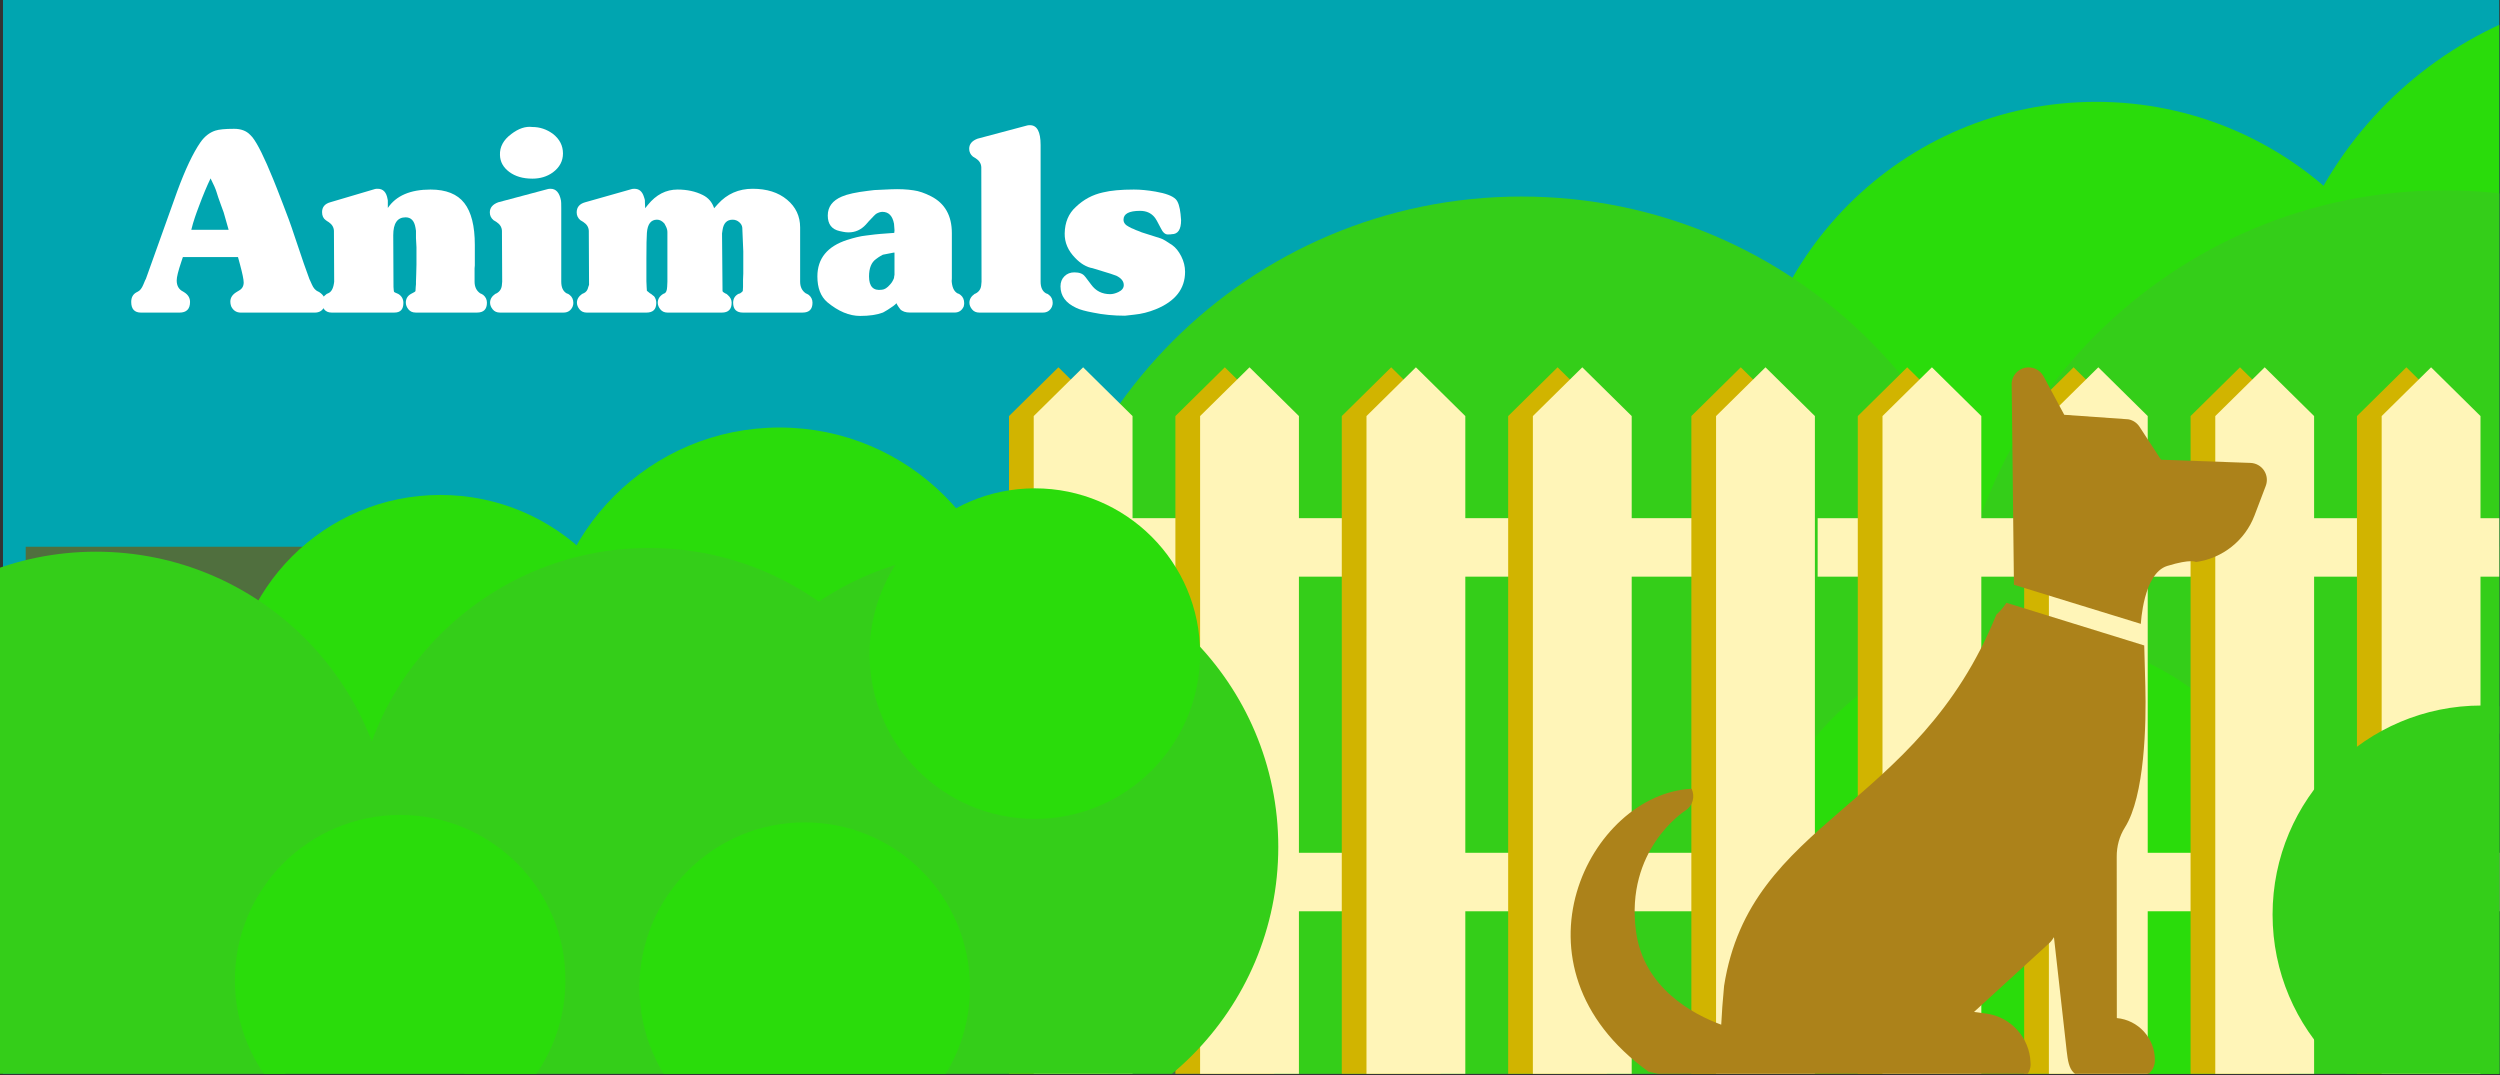 <?xml version="1.0" encoding="UTF-8" standalone="no"?>
<!-- Created with Inkscape (http://www.inkscape.org/) -->

<svg
   xmlns:dc="http://purl.org/dc/elements/1.1/"
   xmlns:cc="http://creativecommons.org/ns#"
   xmlns:rdf="http://www.w3.org/1999/02/22-rdf-syntax-ns#"
   xmlns:svg="http://www.w3.org/2000/svg"
   xmlns="http://www.w3.org/2000/svg"
   xmlns:sodipodi="http://sodipodi.sourceforge.net/DTD/sodipodi-0.dtd"
   xmlns:inkscape="http://www.inkscape.org/namespaces/inkscape"
   width="500"
   height="215"
   viewBox="0 0 132.292 56.885"
   version="1.1"
   id="svg2627"
   inkscape:version="0.48.5 r10040"
   sodipodi:docname="banner_animals.svg">
  <rect x="0" y="0" width="132.292" height="56.885" fill="#333333" stroke="none"/>
  <defs
     id="defs2621">
    <clipPath
       clipPathUnits="userSpaceOnUse"
       id="clipPath4317">
      <rect
         style="color:#000000;display:inline;overflow:visible;visibility:visible;fill:#000000;fill-opacity:0.882;fill-rule:nonzero;stroke:#000000;stroke-width:1;stroke-linecap:butt;stroke-linejoin:round;stroke-miterlimit:4;stroke-dasharray:none;stroke-dashoffset:0;stroke-opacity:1;marker:none;enable-background:accumulate"
         id="rect4319"
         width="305.714"
         height="185"
         x="403.571"
         y="258.076" />
    </clipPath>
    <clipPath
       clipPathUnits="userSpaceOnUse"
       id="clipPath2468">
      <rect
         style="color:#000000;display:inline;overflow:visible;visibility:visible;fill:#000000;fill-opacity:0.882;fill-rule:nonzero;stroke:#000000;stroke-width:1;stroke-linecap:butt;stroke-linejoin:round;stroke-miterlimit:4;stroke-dasharray:none;stroke-dashoffset:0;stroke-opacity:1;marker:none;enable-background:accumulate"
         id="rect2466"
         width="305.714"
         height="185"
         x="403.571"
         y="258.076" />
    </clipPath>
    <clipPath
       clipPathUnits="userSpaceOnUse"
       id="clipPath2472">
      <rect
         style="color:#000000;display:inline;overflow:visible;visibility:visible;fill:#000000;fill-opacity:0.882;fill-rule:nonzero;stroke:#000000;stroke-width:1;stroke-linecap:butt;stroke-linejoin:round;stroke-miterlimit:4;stroke-dasharray:none;stroke-dashoffset:0;stroke-opacity:1;marker:none;enable-background:accumulate"
         id="rect2470"
         width="305.714"
         height="185"
         x="403.571"
         y="258.076" />
    </clipPath>
    <clipPath
       clipPathUnits="userSpaceOnUse"
       id="clipPath4317-8">
      <rect
         style="color:#000000;display:inline;overflow:visible;visibility:visible;fill:#000000;fill-opacity:0.882;fill-rule:nonzero;stroke:#000000;stroke-width:1;stroke-linecap:butt;stroke-linejoin:round;stroke-miterlimit:4;stroke-dasharray:none;stroke-dashoffset:0;stroke-opacity:1;marker:none;enable-background:accumulate"
         id="rect4319-3"
         width="305.714"
         height="185"
         x="403.571"
         y="258.076" />
    </clipPath>
    <clipPath
       clipPathUnits="userSpaceOnUse"
       id="clipPath3494">
      <rect
         style="color:#000000;display:inline;overflow:visible;visibility:visible;fill:#000000;fill-opacity:0.882;fill-rule:nonzero;stroke:#000000;stroke-width:1;stroke-linecap:butt;stroke-linejoin:round;stroke-miterlimit:4;stroke-dasharray:none;stroke-dashoffset:0;stroke-opacity:1;marker:none;enable-background:accumulate"
         id="rect3492"
         width="305.714"
         height="185"
         x="403.571"
         y="258.076" />
    </clipPath>
    <clipPath
       clipPathUnits="userSpaceOnUse"
       id="clipPath3498">
      <rect
         style="color:#000000;display:inline;overflow:visible;visibility:visible;fill:#000000;fill-opacity:0.882;fill-rule:nonzero;stroke:#000000;stroke-width:1;stroke-linecap:butt;stroke-linejoin:round;stroke-miterlimit:4;stroke-dasharray:none;stroke-dashoffset:0;stroke-opacity:1;marker:none;enable-background:accumulate"
         id="rect3496"
         width="305.714"
         height="185"
         x="403.571"
         y="258.076" />
    </clipPath>
    <clipPath
       clipPathUnits="userSpaceOnUse"
       id="clipPath4479-0">
      <rect
         style="color:#000000;display:inline;overflow:visible;visibility:visible;fill:#00a5b0;fill-opacity:1;fill-rule:nonzero;stroke:none;stroke-width:5;marker:none;enable-background:accumulate"
         id="rect4481-9"
         width="250.518"
         height="122.228"
         x="1911.209"
         y="398.793" />
    </clipPath>
    <clipPath
       clipPathUnits="userSpaceOnUse"
       id="clipPath4317-1">
      <rect
         style="color:#000000;fill:#000000;fill-opacity:0.882;fill-rule:nonzero;stroke:#000000;stroke-width:1;stroke-linecap:butt;stroke-linejoin:round;stroke-miterlimit:4;stroke-opacity:1;stroke-dasharray:none;stroke-dashoffset:0;marker:none;visibility:visible;display:inline;overflow:visible;enable-background:accumulate"
         id="rect4319-7"
         width="305.714"
         height="185"
         x="403.571"
         y="258.076" />
    </clipPath>
    <clipPath
       clipPathUnits="userSpaceOnUse"
       id="clipPath9920">
      <rect
         style="color:#000000;fill:#000000;fill-opacity:0.882;fill-rule:nonzero;stroke:#000000;stroke-width:1;stroke-linecap:butt;stroke-linejoin:round;stroke-miterlimit:4;stroke-opacity:1;stroke-dasharray:none;stroke-dashoffset:0;marker:none;visibility:visible;display:inline;overflow:visible;enable-background:accumulate"
         id="rect9922"
         width="305.714"
         height="185"
         x="403.571"
         y="258.076" />
    </clipPath>
    <clipPath
       clipPathUnits="userSpaceOnUse"
       id="clipPath9924">
      <rect
         style="color:#000000;fill:#000000;fill-opacity:0.882;fill-rule:nonzero;stroke:#000000;stroke-width:1;stroke-linecap:butt;stroke-linejoin:round;stroke-miterlimit:4;stroke-opacity:1;stroke-dasharray:none;stroke-dashoffset:0;marker:none;visibility:visible;display:inline;overflow:visible;enable-background:accumulate"
         id="rect9926"
         width="305.714"
         height="185"
         x="403.571"
         y="258.076" />
    </clipPath>
    <clipPath
       clipPathUnits="userSpaceOnUse"
       id="clipPath9928">
      <rect
         style="color:#000000;fill:#000000;fill-opacity:0.882;fill-rule:nonzero;stroke:#000000;stroke-width:1;stroke-linecap:butt;stroke-linejoin:round;stroke-miterlimit:4;stroke-opacity:1;stroke-dasharray:none;stroke-dashoffset:0;marker:none;visibility:visible;display:inline;overflow:visible;enable-background:accumulate"
         id="rect9930"
         width="305.714"
         height="185"
         x="403.571"
         y="258.076" />
    </clipPath>
    <clipPath
       clipPathUnits="userSpaceOnUse"
       id="clipPath3574">
      <rect
         inkscape:export-ydpi="72.067719"
         inkscape:export-xdpi="72.067719"
         inkscape:export-filename="C:\Users\UserBox1\Documents\Other Orgs\Octop.ai\hey_neighbour_noise.png"
         style="color:#000000;fill:#00a5b0;fill-opacity:1;fill-rule:nonzero;stroke:none;stroke-width:1;marker:none;visibility:visible;display:inline;overflow:visible;enable-background:accumulate"
         id="rect3576"
         width="736.145"
         height="316.542"
         x="3635.687"
         y="-53.654" />
    </clipPath>
    <clipPath
       clipPathUnits="userSpaceOnUse"
       id="clipPath4317-9">
      <rect
         style="color:#000000;fill:#000000;fill-opacity:0.882;fill-rule:nonzero;stroke:#000000;stroke-width:1;stroke-linecap:butt;stroke-linejoin:round;stroke-miterlimit:4;stroke-opacity:1;stroke-dasharray:none;stroke-dashoffset:0;marker:none;visibility:visible;display:inline;overflow:visible;enable-background:accumulate"
         id="rect4319-4"
         width="305.714"
         height="185"
         x="403.571"
         y="258.076" />
    </clipPath>
    <clipPath
       clipPathUnits="userSpaceOnUse"
       id="clipPath10881">
      <rect
         style="color:#000000;fill:#000000;fill-opacity:0.882;fill-rule:nonzero;stroke:#000000;stroke-width:1;stroke-linecap:butt;stroke-linejoin:round;stroke-miterlimit:4;stroke-opacity:1;stroke-dasharray:none;stroke-dashoffset:0;marker:none;visibility:visible;display:inline;overflow:visible;enable-background:accumulate"
         id="rect10883"
         width="305.714"
         height="185"
         x="403.571"
         y="258.076" />
    </clipPath>
    <clipPath
       clipPathUnits="userSpaceOnUse"
       id="clipPath10885">
      <rect
         style="color:#000000;fill:#000000;fill-opacity:0.882;fill-rule:nonzero;stroke:#000000;stroke-width:1;stroke-linecap:butt;stroke-linejoin:round;stroke-miterlimit:4;stroke-opacity:1;stroke-dasharray:none;stroke-dashoffset:0;marker:none;visibility:visible;display:inline;overflow:visible;enable-background:accumulate"
         id="rect10887"
         width="305.714"
         height="185"
         x="403.571"
         y="258.076" />
    </clipPath>
    <clipPath
       clipPathUnits="userSpaceOnUse"
       id="clipPath4533">
      <rect
         style="opacity:0.606;color:#000000;fill:#000000;fill-opacity:1;fill-rule:nonzero;stroke:none;stroke-width:1.5;marker:none;visibility:visible;display:inline;overflow:visible;enable-background:accumulate"
         id="rect4535"
         width="197.699"
         height="85.011"
         x="62.745"
         y="317.991" />
    </clipPath>
  </defs>
  <sodipodi:namedview
     id="base"
     pagecolor="#ffffff"
     bordercolor="#666666"
     borderopacity="1.0"
     inkscape:pageopacity="0.0"
     inkscape:pageshadow="2"
     inkscape:zoom="0.98994949"
     inkscape:cx="617.286"
     inkscape:cy="54.012987"
     inkscape:document-units="px"
     inkscape:current-layer="g4429"
     showgrid="false"
     units="px"
     inkscape:window-width="1920"
     inkscape:window-height="1017"
     inkscape:window-x="-8"
     inkscape:window-y="-8"
     inkscape:window-maximized="1" />
  <g
     inkscape:label="Layer 1"
     inkscape:groupmode="layer"
     id="layer1"
     transform="translate(0,-240.115)">
    <g
       id="g4429"
       transform="matrix(0.669,0,0,0.669,-41.986,27.329)"
       clip-path="url(#clipPath4533)">
      <rect
         y="317.408"
         x="62.995"
         height="85.91"
         width="197.76"
         id="rect9174-8"
         style="color:#000000;fill:#00a5b0;fill-opacity:1;fill-rule:nonzero;stroke:none;stroke-width:1;marker:none;visibility:visible;display:inline;overflow:visible;enable-background:accumulate"
         inkscape:export-filename="C:\Users\UserBox1\Documents\Other Orgs\Octop.ai\hey_neighbour_noise.png"
         inkscape:export-xdpi="72.067719"
         inkscape:export-ydpi="72.067719" />
      <rect
         style="color:#000000;fill:#506f3e;fill-opacity:1;fill-rule:nonzero;stroke:none;stroke-width:1;marker:none;visibility:visible;display:inline;overflow:visible;enable-background:accumulate"
         id="rect9176-8"
         width="216.707"
         height="41.818"
         x="64.792"
         y="-403.131"
         transform="scale(1,-1)"
         inkscape:export-filename="C:\Users\UserBox1\Documents\Other Orgs\Octop.ai\hey_neighbour_noise.png"
         inkscape:export-xdpi="72.067719"
         inkscape:export-ydpi="72.067719" />
      <g
         id="g9430-2"
         clip-path="url(#clipPath4317-9)"
         transform="matrix(0.686,0,0,0.686,-144.79,99.134)"
         inkscape:export-filename="C:\Users\UserBox1\Documents\Other Orgs\Octop.ai\hey_neighbour_noise.png"
         inkscape:export-xdpi="72.067719"
         inkscape:export-ydpi="72.067719">
        <path
           transform="matrix(0.463,0,0,0.463,387.488,130.039)"
           sodipodi:type="arc"
           style="color:#000000;fill:#2adc0b;fill-opacity:1;fill-rule:nonzero;stroke:none;stroke-width:1;marker:none;visibility:visible;display:inline;overflow:visible;enable-background:accumulate"
           id="path9432-4"
           sodipodi:cx="338.57144"
           sodipodi:cy="520.93359"
           sodipodi:rx="87.14286"
           sodipodi:ry="87.14286"
           d="m 425.714,520.934 c 0,48.128 -39.015,87.143 -87.143,87.143 -48.128,0 -87.143,-39.015 -87.143,-87.143 0,-48.128 39.015,-87.143 87.143,-87.143 48.128,0 87.143,39.015 87.143,87.143 z" />
        <path
           transform="matrix(0.516,0,0,0.516,434.807,94.07)"
           sodipodi:type="arc"
           style="color:#000000;fill:#2adc0b;fill-opacity:1;fill-rule:nonzero;stroke:none;stroke-width:1;marker:none;visibility:visible;display:inline;overflow:visible;enable-background:accumulate"
           id="path9434-5"
           sodipodi:cx="338.57144"
           sodipodi:cy="520.93359"
           sodipodi:rx="87.14286"
           sodipodi:ry="87.14286"
           d="m 425.714,520.934 c 0,48.128 -39.015,87.143 -87.143,87.143 -48.128,0 -87.143,-39.015 -87.143,-87.143 0,-48.128 39.015,-87.143 87.143,-87.143 48.128,0 87.143,39.015 87.143,87.143 z" />
        <path
           transform="matrix(0.652,0,0,0.652,363.659,58.258)"
           sodipodi:type="arc"
           style="color:#000000;fill:#34ce19;fill-opacity:1;fill-rule:nonzero;stroke:none;stroke-width:1;marker:none;visibility:visible;display:inline;overflow:visible;enable-background:accumulate"
           id="path9436-5"
           sodipodi:cx="338.57144"
           sodipodi:cy="520.93359"
           sodipodi:rx="87.14286"
           sodipodi:ry="87.14286"
           d="m 425.714,520.934 c 0,48.128 -39.015,87.143 -87.143,87.143 -48.128,0 -87.143,-39.015 -87.143,-87.143 0,-48.128 39.015,-87.143 87.143,-87.143 48.128,0 87.143,39.015 87.143,87.143 z" />
        <path
           d="m 425.714,520.934 c 0,48.128 -39.015,87.143 -87.143,87.143 -48.128,0 -87.143,-39.015 -87.143,-87.143 0,-48.128 39.015,-87.143 87.143,-87.143 48.128,0 87.143,39.015 87.143,87.143 z"
           sodipodi:ry="87.14286"
           sodipodi:rx="87.14286"
           sodipodi:cy="520.93359"
           sodipodi:cx="338.57144"
           id="path9438-1"
           style="color:#000000;fill:#34ce19;fill-opacity:1;fill-rule:nonzero;stroke:none;stroke-width:1;marker:none;visibility:visible;display:inline;overflow:visible;enable-background:accumulate"
           sodipodi:type="arc"
           transform="matrix(0.652,0,0,0.652,427.945,58.973)" />
        <path
           d="m 425.714,520.934 c 0,48.128 -39.015,87.143 -87.143,87.143 -48.128,0 -87.143,-39.015 -87.143,-87.143 0,-48.128 39.015,-87.143 87.143,-87.143 48.128,0 87.143,39.015 87.143,87.143 z"
           sodipodi:ry="87.14286"
           sodipodi:rx="87.14286"
           sodipodi:cy="520.93359"
           sodipodi:cx="338.57144"
           id="path9440-7"
           style="color:#000000;fill:#2adc0b;fill-opacity:1;fill-rule:nonzero;stroke:none;stroke-width:1;marker:none;visibility:visible;display:inline;overflow:visible;enable-background:accumulate"
           sodipodi:type="arc"
           transform="matrix(0.365,0,0,0.365,535.076,171.278)" />
        <path
           transform="matrix(0.365,0,0,0.365,490.79,235.564)"
           sodipodi:type="arc"
           style="color:#000000;fill:#2adc0b;fill-opacity:1;fill-rule:nonzero;stroke:none;stroke-width:1;marker:none;visibility:visible;display:inline;overflow:visible;enable-background:accumulate"
           id="path9442-1"
           sodipodi:cx="338.57144"
           sodipodi:cy="520.93359"
           sodipodi:rx="87.14286"
           sodipodi:ry="87.14286"
           d="m 425.714,520.934 c 0,48.128 -39.015,87.143 -87.143,87.143 -48.128,0 -87.143,-39.015 -87.143,-87.143 0,-48.128 39.015,-87.143 87.143,-87.143 48.128,0 87.143,39.015 87.143,87.143 z" />
        <path
           transform="matrix(0.652,0,0,0.652,257.231,58.973)"
           sodipodi:type="arc"
           style="color:#000000;fill:#34ce19;fill-opacity:1;fill-rule:nonzero;stroke:none;stroke-width:1;marker:none;visibility:visible;display:inline;overflow:visible;enable-background:accumulate"
           id="path9444-1"
           sodipodi:cx="338.57144"
           sodipodi:cy="520.93359"
           sodipodi:rx="87.14286"
           sodipodi:ry="87.14286"
           d="m 425.714,520.934 c 0,48.128 -39.015,87.143 -87.143,87.143 -48.128,0 -87.143,-39.015 -87.143,-87.143 0,-48.128 39.015,-87.143 87.143,-87.143 48.128,0 87.143,39.015 87.143,87.143 z" />
        <path
           d="m 425.714,520.934 c 0,48.128 -39.015,87.143 -87.143,87.143 -48.128,0 -87.143,-39.015 -87.143,-87.143 0,-48.128 39.015,-87.143 87.143,-87.143 48.128,0 87.143,39.015 87.143,87.143 z"
           sodipodi:ry="87.14286"
           sodipodi:rx="87.14286"
           sodipodi:cy="520.93359"
           sodipodi:cx="338.57144"
           id="path9446-5"
           style="color:#000000;fill:#2adc0b;fill-opacity:1;fill-rule:nonzero;stroke:none;stroke-width:1;marker:none;visibility:visible;display:inline;overflow:visible;enable-background:accumulate"
           sodipodi:type="arc"
           transform="matrix(0.365,0,0,0.365,412.933,234.135)" />
      </g>
      <g
         transform="scale(0.976,1.025)"
         style="font-size:20.03px;font-style:normal;font-variant:normal;font-weight:normal;font-stretch:normal;text-indent:0;text-align:start;text-decoration:none;line-height:100%;letter-spacing:0;word-spacing:0;text-transform:none;direction:ltr;block-progression:tb;writing-mode:lr-tb;text-anchor:start;baseline-shift:baseline;color:#000000;fill:#ffffff;fill-opacity:1;fill-rule:nonzero;stroke:none;stroke-width:6;marker:none;visibility:visible;display:inline;overflow:visible;enable-background:accumulate;font-family:Corbel;-inkscape-font-specification:Corbel"
         id="text9292-2">
        <path
           d="m 90.603,333.929 c 0.04,-0.094 0.06,-0.201 0.06,-0.32 -1.5e-5,-0.294 -0.153,-0.541 -0.46,-0.741 l -0.061,-0.04 -0.06,-0.02 c -0.214,-0.094 -0.38,-0.274 -0.501,-0.541 l -0.141,-0.3 -0.06,-0.12 c -0.093,-0.24 -0.177,-0.461 -0.25,-0.661 -0.074,-0.2 -0.144,-0.387 -0.211,-0.561 l -0.761,-2.143 c -0.147,-0.427 -0.297,-0.842 -0.451,-1.242 -0.154,-0.401 -0.311,-0.794 -0.471,-1.182 -0.201,-0.494 -0.367,-0.904 -0.501,-1.232 -0.133,-0.327 -0.234,-0.564 -0.3,-0.712 -0.707,-1.656 -1.268,-2.731 -1.682,-3.225 l -0.18,-0.18 c -0.307,-0.307 -0.741,-0.461 -1.302,-0.461 -0.721,10e-6 -1.229,0.047 -1.522,0.141 -0.467,0.147 -0.868,0.447 -1.202,0.901 -0.601,0.828 -1.228,2.09 -1.883,3.786 l -2.544,6.771 -0.04,0.06 -0.16,0.361 c -0.12,0.28 -0.267,0.461 -0.441,0.541 l -0.12,0.06 c -0.281,0.147 -0.421,0.394 -0.421,0.741 0,0.547 0.267,0.821 0.801,0.821 l 3.105,0 c 0.574,0 0.861,-0.274 0.861,-0.821 -5e-6,-0.307 -0.153,-0.554 -0.46,-0.741 l -0.1,-0.06 c -0.347,-0.16 -0.521,-0.447 -0.521,-0.861 -3e-6,-0.254 0.12,-0.721 0.361,-1.402 l 0.14,-0.4 4.467,0 0.16,0.561 c 0.2,0.708 0.301,1.175 0.301,1.402 -9e-6,0.28 -0.127,0.487 -0.381,0.621 l -0.14,0.08 -0.1,0.06 c -0.307,0.187 -0.461,0.427 -0.461,0.721 -7e-6,0.107 0.02,0.22 0.061,0.34 0.16,0.334 0.427,0.501 0.801,0.501 l 5.969,0 c 0.401,0 0.668,-0.167 0.801,-0.501 z m -7.772,-5.889 -3.025,0 0.14,-0.501 0.161,-0.481 0.14,-0.38 0.18,-0.461 c 0.334,-0.855 0.648,-1.569 0.941,-2.143 0.254,0.481 0.414,0.828 0.48,1.042 l 0.141,0.421 0.24,0.641 0.201,0.521 z"
           style="font-weight:900;line-height:100%;fill:#ffffff;marker:none;font-family:Subway;-inkscape-font-specification:Subway Heavy"
           id="path4538" />
        <path
           d="m 102.964,334.429 c 0.534,0 0.801,-0.254 0.801,-0.761 -10e-6,-0.24 -0.1,-0.441 -0.3,-0.601 l -0.141,-0.08 -0.1,-0.04 c -0.307,-0.2 -0.46,-0.5 -0.46,-0.901 l 0,-1.022 0.02,-0.24 0,-1.582 c -1e-5,-1.456 -0.284,-2.531 -0.852,-3.225 -0.568,-0.694 -1.479,-1.042 -2.734,-1.042 -1.642,10e-6 -2.797,0.474 -3.465,1.422 l 0,-0.581 -0.02,-0.1 c -0.093,-0.534 -0.36,-0.801 -0.801,-0.801 -0.107,10e-6 -0.18,0.007 -0.221,0.02 l -3.626,1.022 c -0.441,0.12 -0.661,0.374 -0.661,0.761 0,0.28 0.1,0.487 0.3,0.621 l 0.12,0.08 0.1,0.06 c 0.28,0.174 0.427,0.401 0.441,0.681 l 0.02,3.926 -0.02,0.14 c -0.067,0.414 -0.227,0.668 -0.481,0.761 l -0.1,0.04 c -0.281,0.187 -0.421,0.414 -0.421,0.681 0,0.174 0.07,0.344 0.211,0.511 0.14,0.167 0.337,0.25 0.591,0.25 l 5.108,0 c 0.481,0 0.721,-0.247 0.721,-0.741 -7e-6,-0.307 -0.14,-0.541 -0.421,-0.701 l -0.1,-0.04 c -0.147,-0.053 -0.227,-0.097 -0.241,-0.13 -0.013,-0.033 -0.027,-0.157 -0.04,-0.37 l -0.02,-3.986 c -6e-6,-0.921 0.334,-1.382 1.001,-1.382 0.441,10e-6 0.708,0.267 0.801,0.801 l 0.04,0.24 0,0.561 0.04,0.701 0,1.342 -0.02,0.761 -0.02,0.561 0,0.2 -0.02,0.201 -0.02,0.32 c -0.013,0.04 -0.107,0.1 -0.281,0.18 l -0.08,0.04 c -0.28,0.147 -0.421,0.374 -0.421,0.681 -7e-6,0.174 0.07,0.344 0.21,0.511 0.14,0.167 0.337,0.25 0.591,0.25 z"
           style="font-weight:900;line-height:100%;fill:#ffffff;marker:none;font-family:Subway;-inkscape-font-specification:Subway Heavy"
           id="path4540" />
        <path
           d="m 107.444,324.094 c 0.641,10e-6 1.195,-0.16 1.662,-0.481 0.548,-0.387 0.822,-0.875 0.822,-1.462 -1e-5,-0.601 -0.267,-1.101 -0.801,-1.502 -0.507,-0.361 -1.068,-0.541 -1.682,-0.541 -0.548,-0.067 -1.115,0.114 -1.703,0.541 -0.641,0.454 -0.948,0.995 -0.921,1.622 0.013,0.521 0.264,0.955 0.751,1.302 0.487,0.347 1.112,0.521 1.873,0.521 z m 3.265,9.875 c 0.04,-0.093 0.06,-0.187 0.06,-0.28 -10e-6,-0.267 -0.1,-0.474 -0.3,-0.621 l -0.12,-0.08 -0.12,-0.04 c -0.293,-0.16 -0.44,-0.46 -0.44,-0.901 l 0,-5.649 c 0,-0.361 -0.007,-0.561 -0.02,-0.601 -0.12,-0.614 -0.401,-0.921 -0.841,-0.921 -0.107,10e-6 -0.181,0.007 -0.221,0.02 l -4.026,1.022 c -0.454,0.16 -0.681,0.421 -0.681,0.781 0,0.24 0.1,0.44 0.3,0.601 l 0.141,0.08 0.1,0.06 c 0.28,0.174 0.427,0.401 0.441,0.681 l 0.02,3.926 -0.02,0.2 c -0.013,0.321 -0.16,0.554 -0.441,0.701 l -0.1,0.04 c -0.281,0.187 -0.421,0.414 -0.421,0.681 0,0.174 0.07,0.344 0.211,0.511 0.14,0.167 0.337,0.25 0.591,0.25 l 5.148,0 c 0.347,0 0.594,-0.154 0.741,-0.461 z"
           style="font-weight:900;line-height:100%;fill:#ffffff;marker:none;font-family:Subway;-inkscape-font-specification:Subway Heavy"
           id="path4542" />
        <path
           d="m 129.349,334.429 c 0.534,0 0.801,-0.254 0.801,-0.761 -2e-5,-0.24 -0.1,-0.441 -0.3,-0.601 l -0.141,-0.08 -0.1,-0.04 c -0.307,-0.2 -0.461,-0.5 -0.461,-0.901 l 0,-4.187 c -2e-5,-0.868 -0.354,-1.582 -1.062,-2.143 -0.708,-0.561 -1.636,-0.841 -2.784,-0.841 -1.135,10e-6 -2.076,0.394 -2.824,1.182 l -0.3,0.32 c -0.161,-0.467 -0.468,-0.808 -0.922,-1.021 -0.588,-0.28 -1.269,-0.421 -2.043,-0.421 -0.935,10e-6 -1.736,0.394 -2.404,1.182 l -0.221,0.26 -0.02,-0.48 0,-0.12 -0.02,-0.1 -0.06,-0.18 c -0.134,-0.414 -0.388,-0.62 -0.762,-0.62 -0.107,10e-6 -0.18,0.007 -0.22,0.02 l -3.786,1.022 c -0.454,0.12 -0.681,0.381 -0.681,0.781 0,0.24 0.1,0.44 0.3,0.601 l 0.141,0.08 0.1,0.06 c 0.28,0.174 0.427,0.401 0.441,0.681 l 0.02,4.166 -0.06,0.16 c -0.053,0.254 -0.187,0.421 -0.401,0.501 l -0.1,0.04 c -0.281,0.187 -0.421,0.414 -0.421,0.681 0,0.174 0.07,0.344 0.211,0.511 0.14,0.167 0.337,0.25 0.591,0.25 l 4.827,0 c 0.534,0 0.801,-0.247 0.801,-0.741 -1e-5,-0.201 -0.06,-0.374 -0.18,-0.521 l -0.06,-0.04 -0.18,-0.14 -0.08,-0.04 -0.26,-0.201 -0.02,-0.3 -0.02,-0.441 0,-1.723 c -10e-6,-0.507 0.003,-0.928 0.01,-1.262 0.007,-0.334 0.017,-0.581 0.03,-0.741 0.053,-0.681 0.327,-1.021 0.821,-1.021 0.214,10e-6 0.414,0.1 0.601,0.301 l 0.12,0.22 c 0.08,0.147 0.12,0.294 0.12,0.441 l 0,3.826 -0.02,0.4 c -0.013,0.28 -0.087,0.447 -0.221,0.501 l -0.1,0.04 c -0.293,0.174 -0.44,0.401 -0.44,0.681 -1e-5,0.174 0.07,0.344 0.21,0.511 0.14,0.167 0.337,0.25 0.591,0.25 l 4.387,0 c 0.534,0 0.801,-0.254 0.801,-0.761 -1e-5,-0.227 -0.107,-0.427 -0.32,-0.601 l -0.1,-0.08 -0.1,-0.04 c -0.134,-0.067 -0.207,-0.127 -0.22,-0.18 l -0.04,-4.446 0.04,-0.26 c 0.08,-0.534 0.354,-0.801 0.821,-0.801 0.2,10e-6 0.377,0.064 0.531,0.19 0.153,0.127 0.237,0.271 0.25,0.431 l 0.08,1.823 0,1.702 -0.02,0.48 0,0.561 -0.02,0.32 c -0.04,0.053 -0.114,0.113 -0.221,0.18 l -0.14,0.04 c -0.28,0.147 -0.421,0.374 -0.421,0.681 -2e-5,0.507 0.267,0.761 0.801,0.761 z"
           style="font-weight:900;line-height:100%;fill:#ffffff;marker:none;font-family:Subway;-inkscape-font-specification:Subway Heavy"
           id="path4544" />
        <path
           d="m 142.404,333.968 c 0.026,-0.107 0.04,-0.194 0.04,-0.26 -1e-5,-0.28 -0.1,-0.494 -0.3,-0.641 l -0.12,-0.08 -0.12,-0.04 c -0.307,-0.16 -0.467,-0.521 -0.48,-1.081 0.013,0.147 0.02,0.113 0.02,-0.1 -10e-6,-0.227 -10e-6,-0.628 0,-1.202 l 0,-2.264 c -10e-6,-1.349 -0.561,-2.297 -1.683,-2.844 -0.521,-0.254 -0.995,-0.408 -1.422,-0.461 -0.267,-0.04 -0.555,-0.067 -0.862,-0.08 -0.307,-0.013 -0.627,-0.013 -0.961,0 l -1.362,0.06 -0.521,0.06 c -0.467,0.053 -0.878,0.117 -1.232,0.19 -0.354,0.073 -0.644,0.157 -0.871,0.251 -0.761,0.307 -1.142,0.794 -1.142,1.462 0,0.668 0.321,1.068 0.962,1.202 l 0.301,0.06 c 0.066,0.013 0.136,0.024 0.21,0.03 0.073,0.007 0.144,0.01 0.211,0.01 0.547,0 1.015,-0.2 1.402,-0.601 l 0.24,-0.26 0.421,-0.421 0.16,-0.141 c 0.187,-0.107 0.361,-0.16 0.521,-0.16 0.507,1e-5 0.821,0.307 0.941,0.921 l 0.04,0.501 -0.02,0.2 -1.122,0.08 -0.441,0.04 -0.681,0.08 c -0.267,0.026 -0.528,0.07 -0.782,0.13 -0.254,0.06 -0.514,0.13 -0.781,0.211 -1.616,0.494 -2.424,1.435 -2.424,2.824 0,0.881 0.267,1.542 0.801,1.983 0.895,0.708 1.782,1.062 2.664,1.062 0.748,0 1.362,-0.087 1.843,-0.26 l 0.08,-0.04 0.32,-0.18 c 0.361,-0.214 0.594,-0.381 0.701,-0.501 l 0.06,0.12 0.12,0.18 0.08,0.1 0.04,0.06 c 0.174,0.174 0.441,0.26 0.801,0.26 l 3.605,0 c 0.347,0 0.594,-0.154 0.741,-0.461 z m -5.609,-2.443 -0.02,0.08 -0.02,0.16 c -0.08,0.2 -0.187,0.367 -0.32,0.501 -0.227,0.254 -0.447,0.387 -0.661,0.4 -0.694,0.094 -1.042,-0.247 -1.042,-1.021 -1e-5,-0.641 0.187,-1.088 0.561,-1.342 0.147,-0.107 0.27,-0.187 0.37,-0.24 0.1,-0.053 0.164,-0.087 0.191,-0.1 l 0.861,-0.16 0.08,0 z"
           style="font-weight:900;line-height:100%;fill:#ffffff;marker:none;font-family:Subway;-inkscape-font-specification:Subway Heavy"
           id="path4546" />
        <path
           d="m 149.557,333.968 c 0.04,-0.093 0.06,-0.187 0.06,-0.28 -1e-5,-0.267 -0.1,-0.474 -0.3,-0.621 l -0.12,-0.08 -0.12,-0.04 c -0.293,-0.16 -0.44,-0.46 -0.44,-0.901 l 0,-10.556 c -1e-5,-1.015 -0.287,-1.522 -0.861,-1.522 -0.107,10e-6 -0.181,0.007 -0.221,0.02 l -4.026,1.021 c -0.454,0.161 -0.681,0.421 -0.681,0.781 0,0.24 0.1,0.441 0.3,0.601 l 0.141,0.081 0.1,0.06 c 0.28,0.174 0.427,0.401 0.441,0.681 l 0.02,8.834 -0.02,0.2 c -0.013,0.321 -0.16,0.554 -0.441,0.701 l -0.1,0.04 c -0.281,0.187 -0.421,0.414 -0.421,0.681 0,0.174 0.07,0.344 0.211,0.511 0.14,0.167 0.337,0.25 0.591,0.25 l 5.148,0 c 0.347,0 0.594,-0.154 0.741,-0.461 z"
           style="font-weight:900;line-height:100%;fill:#ffffff;marker:none;font-family:Subway;-inkscape-font-specification:Subway Heavy"
           id="path4548" />
        <path
           d="m 159.984,326.858 c -0.067,-0.601 -0.201,-0.995 -0.401,-1.182 -0.267,-0.253 -0.808,-0.447 -1.622,-0.581 -0.32,-0.053 -0.627,-0.093 -0.921,-0.12 -0.294,-0.027 -0.574,-0.04 -0.841,-0.04 -1.042,10e-6 -1.876,0.073 -2.504,0.22 -0.842,0.174 -1.576,0.548 -2.204,1.122 -0.588,0.508 -0.888,1.189 -0.902,2.044 -0.013,0.694 0.268,1.322 0.842,1.883 0.454,0.454 0.928,0.721 1.422,0.801 l 1.443,0.421 0.48,0.16 c 0.401,0.187 0.601,0.427 0.601,0.721 0,0.227 -0.147,0.407 -0.441,0.54 -0.24,0.107 -0.461,0.16 -0.661,0.16 -0.654,0 -1.169,-0.247 -1.542,-0.741 l -0.461,-0.581 -0.04,-0.04 c -0.16,-0.214 -0.447,-0.32 -0.861,-0.32 -0.32,10e-6 -0.587,0.1 -0.801,0.3 -0.214,0.2 -0.321,0.461 -0.321,0.781 0,0.735 0.427,1.289 1.282,1.663 0.293,0.134 0.747,0.254 1.362,0.361 0.801,0.16 1.662,0.24 2.584,0.24 l 0.741,-0.08 c 0.588,-0.053 1.175,-0.194 1.763,-0.421 1.576,-0.614 2.364,-1.576 2.364,-2.885 -2e-5,-0.414 -0.104,-0.814 -0.311,-1.201 -0.207,-0.387 -0.451,-0.675 -0.731,-0.862 -0.227,-0.147 -0.417,-0.263 -0.571,-0.35 -0.154,-0.087 -0.277,-0.144 -0.371,-0.171 l -1.522,-0.46 -0.201,-0.08 -0.28,-0.1 -0.18,-0.08 -0.16,-0.06 -0.241,-0.12 c -0.28,-0.134 -0.421,-0.314 -0.421,-0.541 -1e-5,-0.454 0.447,-0.681 1.342,-0.681 0.494,10e-6 0.881,0.16 1.161,0.48 0.094,0.094 0.267,0.381 0.521,0.861 0.16,0.321 0.347,0.481 0.561,0.481 0.174,10e-6 0.28,-0.007 0.32,-0.02 0.507,10e-6 0.761,-0.36 0.761,-1.081 -1e-5,-0.013 -0.003,-0.054 -0.01,-0.12 -0.007,-0.067 -0.017,-0.174 -0.03,-0.32 z"
           style="font-weight:900;line-height:100%;fill:#ffffff;marker:none;font-family:Subway;-inkscape-font-specification:Subway Heavy"
           id="path4550" />
      </g>
      <rect
         inkscape:export-ydpi="72.067719"
         inkscape:export-xdpi="72.067719"
         inkscape:export-filename="C:\Users\UserBox1\Documents\Other Orgs\Octop.ai\hey_neighbour_noise.png"
         style="color:#000000;fill:#fff5b8;fill-opacity:1;fill-rule:nonzero;stroke:none;stroke-width:1;marker:none;visibility:visible;display:inline;overflow:visible;enable-background:accumulate"
         id="rect9480-6"
         width="142.937"
         height="4.626"
         x="61.576"
         y="385.52" />
      <rect
         inkscape:export-ydpi="72.067719"
         inkscape:export-xdpi="72.067719"
         inkscape:export-filename="C:\Users\UserBox1\Documents\Other Orgs\Octop.ai\hey_neighbour_noise.png"
         y="359.052"
         x="139.749"
         height="4.626"
         width="65.012"
         id="rect9482-1"
         style="color:#000000;fill:#fff5b8;fill-opacity:1;fill-rule:nonzero;stroke:none;stroke-width:1;marker:none;visibility:visible;display:inline;overflow:visible;enable-background:accumulate" />
      <g
         inkscape:export-ydpi="72.067719"
         inkscape:export-xdpi="72.067719"
         inkscape:export-filename="C:\Users\UserBox1\Documents\Other Orgs\Octop.ai\hey_neighbour_noise.png"
         transform="matrix(0.684,0,0,0.36,61.865,121.782)"
         id="g9484-4">
        <path
           style="color:#000000;fill:#d1b400;fill-opacity:1;fill-rule:nonzero;stroke:none;stroke-width:1;marker:none;visibility:visible;display:inline;overflow:visible;enable-background:accumulate"
           d="m 175.714,636.648 5.714,-10.714 5.714,10.714 0,145 -11.429,0 z"
           id="path9486-2"
           inkscape:connector-curvature="0"
           sodipodi:nodetypes="cccccc" />
        <path
           sodipodi:nodetypes="cccccc"
           inkscape:connector-curvature="0"
           id="path9488-3"
           d="m 178.571,636.648 5.714,-10.714 5.714,10.714 0,145 -11.429,0 z"
           style="color:#000000;fill:#fff5b8;fill-opacity:1;fill-rule:nonzero;stroke:none;stroke-width:1;marker:none;visibility:visible;display:inline;overflow:visible;enable-background:accumulate" />
      </g>
      <g
         inkscape:export-ydpi="72.067719"
         inkscape:export-xdpi="72.067719"
         inkscape:export-filename="C:\Users\UserBox1\Documents\Other Orgs\Octop.ai\hey_neighbour_noise.png"
         id="g9490-2"
         transform="matrix(0.684,0,0,0.36,48.704,121.782)">
        <path
           sodipodi:nodetypes="cccccc"
           inkscape:connector-curvature="0"
           id="path9492-2"
           d="m 175.714,636.648 5.714,-10.714 5.714,10.714 0,145 -11.429,0 z"
           style="color:#000000;fill:#d1b400;fill-opacity:1;fill-rule:nonzero;stroke:none;stroke-width:1;marker:none;visibility:visible;display:inline;overflow:visible;enable-background:accumulate" />
        <path
           style="color:#000000;fill:#fff5b8;fill-opacity:1;fill-rule:nonzero;stroke:none;stroke-width:1;marker:none;visibility:visible;display:inline;overflow:visible;enable-background:accumulate"
           d="m 178.571,636.648 5.714,-10.714 5.714,10.714 0,145 -11.429,0 z"
           id="path9494-1"
           inkscape:connector-curvature="0"
           sodipodi:nodetypes="cccccc" />
      </g>
      <g
         inkscape:export-ydpi="72.067719"
         inkscape:export-xdpi="72.067719"
         inkscape:export-filename="C:\Users\UserBox1\Documents\Other Orgs\Octop.ai\hey_neighbour_noise.png"
         transform="matrix(0.684,0,0,0.36,35.543,121.782)"
         id="g9496-6">
        <path
           style="color:#000000;fill:#d1b400;fill-opacity:1;fill-rule:nonzero;stroke:none;stroke-width:1;marker:none;visibility:visible;display:inline;overflow:visible;enable-background:accumulate"
           d="m 175.714,636.648 5.714,-10.714 5.714,10.714 0,145 -11.429,0 z"
           id="path9498-8"
           inkscape:connector-curvature="0"
           sodipodi:nodetypes="cccccc" />
        <path
           sodipodi:nodetypes="cccccc"
           inkscape:connector-curvature="0"
           id="path9500-5"
           d="m 178.571,636.648 5.714,-10.714 5.714,10.714 0,145 -11.429,0 z"
           style="color:#000000;fill:#fff5b8;fill-opacity:1;fill-rule:nonzero;stroke:none;stroke-width:1;marker:none;visibility:visible;display:inline;overflow:visible;enable-background:accumulate" />
      </g>
      <g
         inkscape:export-ydpi="72.067719"
         inkscape:export-xdpi="72.067719"
         inkscape:export-filename="C:\Users\UserBox1\Documents\Other Orgs\Octop.ai\hey_neighbour_noise.png"
         id="g9502-7"
         transform="matrix(0.684,0,0,0.36,22.382,121.782)">
        <path
           sodipodi:nodetypes="cccccc"
           inkscape:connector-curvature="0"
           id="path9504-6"
           d="m 175.714,636.648 5.714,-10.714 5.714,10.714 0,145 -11.429,0 z"
           style="color:#000000;fill:#d1b400;fill-opacity:1;fill-rule:nonzero;stroke:none;stroke-width:1;marker:none;visibility:visible;display:inline;overflow:visible;enable-background:accumulate" />
        <path
           style="color:#000000;fill:#fff5b8;fill-opacity:1;fill-rule:nonzero;stroke:none;stroke-width:1;marker:none;visibility:visible;display:inline;overflow:visible;enable-background:accumulate"
           d="m 178.571,636.648 5.714,-10.714 5.714,10.714 0,145 -11.429,0 z"
           id="path9506-1"
           inkscape:connector-curvature="0"
           sodipodi:nodetypes="cccccc" />
      </g>
      <g
         inkscape:export-ydpi="72.067719"
         inkscape:export-xdpi="72.067719"
         inkscape:export-filename="C:\Users\UserBox1\Documents\Other Orgs\Octop.ai\hey_neighbour_noise.png"
         transform="matrix(0.684,0,0,0.36,76.355,121.782)"
         id="g9628-8">
        <path
           style="color:#000000;fill:#d1b400;fill-opacity:1;fill-rule:nonzero;stroke:none;stroke-width:1;marker:none;visibility:visible;display:inline;overflow:visible;enable-background:accumulate"
           d="m 175.714,636.648 5.714,-10.714 5.714,10.714 0,145 -11.429,0 z"
           id="path9630-9"
           inkscape:connector-curvature="0"
           sodipodi:nodetypes="cccccc" />
        <path
           sodipodi:nodetypes="cccccc"
           inkscape:connector-curvature="0"
           id="path9632-2"
           d="m 178.571,636.648 5.714,-10.714 5.714,10.714 0,145 -11.429,0 z"
           style="color:#000000;fill:#fff5b8;fill-opacity:1;fill-rule:nonzero;stroke:none;stroke-width:1;marker:none;visibility:visible;display:inline;overflow:visible;enable-background:accumulate" />
      </g>
      <g
         id="g9388-7"
         clip-path="url(#clipPath4317-9)"
         transform="matrix(0.411,0,0,0.411,-126.095,221.222)"
         inkscape:export-filename="C:\Users\UserBox1\Documents\Other Orgs\Octop.ai\hey_neighbour_noise.png"
         inkscape:export-xdpi="72.067719"
         inkscape:export-ydpi="72.067719">
        <path
           transform="matrix(0.463,0,0,0.463,387.488,130.039)"
           sodipodi:type="arc"
           style="color:#000000;fill:#2adc0b;fill-opacity:1;fill-rule:nonzero;stroke:none;stroke-width:1;marker:none;visibility:visible;display:inline;overflow:visible;enable-background:accumulate"
           id="path9390-9"
           sodipodi:cx="338.57144"
           sodipodi:cy="520.93359"
           sodipodi:rx="87.14286"
           sodipodi:ry="87.14286"
           d="m 425.714,520.934 c 0,48.128 -39.015,87.143 -87.143,87.143 -48.128,0 -87.143,-39.015 -87.143,-87.143 0,-48.128 39.015,-87.143 87.143,-87.143 48.128,0 87.143,39.015 87.143,87.143 z" />
        <path
           transform="matrix(0.516,0,0,0.516,434.807,94.07)"
           sodipodi:type="arc"
           style="color:#000000;fill:#2adc0b;fill-opacity:1;fill-rule:nonzero;stroke:none;stroke-width:1;marker:none;visibility:visible;display:inline;overflow:visible;enable-background:accumulate"
           id="path9392-5"
           sodipodi:cx="338.57144"
           sodipodi:cy="520.93359"
           sodipodi:rx="87.14286"
           sodipodi:ry="87.14286"
           d="m 425.714,520.934 c 0,48.128 -39.015,87.143 -87.143,87.143 -48.128,0 -87.143,-39.015 -87.143,-87.143 0,-48.128 39.015,-87.143 87.143,-87.143 48.128,0 87.143,39.015 87.143,87.143 z" />
        <path
           transform="matrix(0.652,0,0,0.652,363.659,58.258)"
           sodipodi:type="arc"
           style="color:#000000;fill:#34ce19;fill-opacity:1;fill-rule:nonzero;stroke:none;stroke-width:1;marker:none;visibility:visible;display:inline;overflow:visible;enable-background:accumulate"
           id="path9394-4"
           sodipodi:cx="338.57144"
           sodipodi:cy="520.93359"
           sodipodi:rx="87.14286"
           sodipodi:ry="87.14286"
           d="m 425.714,520.934 c 0,48.128 -39.015,87.143 -87.143,87.143 -48.128,0 -87.143,-39.015 -87.143,-87.143 0,-48.128 39.015,-87.143 87.143,-87.143 48.128,0 87.143,39.015 87.143,87.143 z" />
        <path
           d="m 425.714,520.934 c 0,48.128 -39.015,87.143 -87.143,87.143 -48.128,0 -87.143,-39.015 -87.143,-87.143 0,-48.128 39.015,-87.143 87.143,-87.143 48.128,0 87.143,39.015 87.143,87.143 z"
           sodipodi:ry="87.14286"
           sodipodi:rx="87.14286"
           sodipodi:cy="520.93359"
           sodipodi:cx="338.57144"
           id="path9396-3"
           style="color:#000000;fill:#34ce19;fill-opacity:1;fill-rule:nonzero;stroke:none;stroke-width:1;marker:none;visibility:visible;display:inline;overflow:visible;enable-background:accumulate"
           sodipodi:type="arc"
           transform="matrix(0.652,0,0,0.652,427.945,58.973)" />
        <path
           d="m 425.714,520.934 c 0,48.128 -39.015,87.143 -87.143,87.143 -48.128,0 -87.143,-39.015 -87.143,-87.143 0,-48.128 39.015,-87.143 87.143,-87.143 48.128,0 87.143,39.015 87.143,87.143 z"
           sodipodi:ry="87.14286"
           sodipodi:rx="87.14286"
           sodipodi:cy="520.93359"
           sodipodi:cx="338.57144"
           id="path9398-1"
           style="color:#000000;fill:#2adc0b;fill-opacity:1;fill-rule:nonzero;stroke:none;stroke-width:1;marker:none;visibility:visible;display:inline;overflow:visible;enable-background:accumulate"
           sodipodi:type="arc"
           transform="matrix(0.365,0,0,0.365,535.076,171.278)" />
        <path
           transform="matrix(0.365,0,0,0.365,490.79,235.564)"
           sodipodi:type="arc"
           style="color:#000000;fill:#2adc0b;fill-opacity:1;fill-rule:nonzero;stroke:none;stroke-width:1;marker:none;visibility:visible;display:inline;overflow:visible;enable-background:accumulate"
           id="path9400-2"
           sodipodi:cx="338.57144"
           sodipodi:cy="520.93359"
           sodipodi:rx="87.14286"
           sodipodi:ry="87.14286"
           d="m 425.714,520.934 c 0,48.128 -39.015,87.143 -87.143,87.143 -48.128,0 -87.143,-39.015 -87.143,-87.143 0,-48.128 39.015,-87.143 87.143,-87.143 48.128,0 87.143,39.015 87.143,87.143 z" />
        <path
           transform="matrix(0.652,0,0,0.652,257.231,58.973)"
           sodipodi:type="arc"
           style="color:#000000;fill:#34ce19;fill-opacity:1;fill-rule:nonzero;stroke:none;stroke-width:1;marker:none;visibility:visible;display:inline;overflow:visible;enable-background:accumulate"
           id="path9402-3"
           sodipodi:cx="338.57144"
           sodipodi:cy="520.93359"
           sodipodi:rx="87.14286"
           sodipodi:ry="87.14286"
           d="m 425.714,520.934 c 0,48.128 -39.015,87.143 -87.143,87.143 -48.128,0 -87.143,-39.015 -87.143,-87.143 0,-48.128 39.015,-87.143 87.143,-87.143 48.128,0 87.143,39.015 87.143,87.143 z" />
        <path
           d="m 425.714,520.934 c 0,48.128 -39.015,87.143 -87.143,87.143 -48.128,0 -87.143,-39.015 -87.143,-87.143 0,-48.128 39.015,-87.143 87.143,-87.143 48.128,0 87.143,39.015 87.143,87.143 z"
           sodipodi:ry="87.14286"
           sodipodi:rx="87.14286"
           sodipodi:cy="520.93359"
           sodipodi:cx="338.57144"
           id="path9404-3"
           style="color:#000000;fill:#2adc0b;fill-opacity:1;fill-rule:nonzero;stroke:none;stroke-width:1;marker:none;visibility:visible;display:inline;overflow:visible;enable-background:accumulate"
           sodipodi:type="arc"
           transform="matrix(0.365,0,0,0.365,412.933,234.135)" />
      </g>
      <rect
         y="385.52"
         x="205.833"
         height="4.626"
         width="61.74"
         id="rect9202-4"
         style="color:#000000;fill:#fff5b8;fill-opacity:1;fill-rule:nonzero;stroke:none;stroke-width:1;marker:none;visibility:visible;display:inline;overflow:visible;enable-background:accumulate"
         inkscape:export-filename="C:\Users\UserBox1\Documents\Other Orgs\Octop.ai\hey_neighbour_noise.png"
         inkscape:export-xdpi="72.067719"
         inkscape:export-ydpi="72.067719" />
      <rect
         style="color:#000000;fill:#fff5b8;fill-opacity:1;fill-rule:nonzero;stroke:none;stroke-width:1;marker:none;visibility:visible;display:inline;overflow:visible;enable-background:accumulate"
         id="rect9206-1"
         width="60.682"
         height="4.626"
         x="206.532"
         y="359.052"
         inkscape:export-filename="C:\Users\UserBox1\Documents\Other Orgs\Octop.ai\hey_neighbour_noise.png"
         inkscape:export-xdpi="72.067719"
         inkscape:export-ydpi="72.067719" />
      <g
         id="g9364-1"
         transform="matrix(0.684,0,0,0.36,129.003,121.782)"
         inkscape:export-filename="C:\Users\UserBox1\Documents\Other Orgs\Octop.ai\hey_neighbour_noise.png"
         inkscape:export-xdpi="72.067719"
         inkscape:export-ydpi="72.067719">
        <path
           sodipodi:nodetypes="cccccc"
           inkscape:connector-curvature="0"
           id="path9366-3"
           d="m 175.714,636.648 5.714,-10.714 5.714,10.714 0,145 -11.429,0 z"
           style="color:#000000;fill:#d1b400;fill-opacity:1;fill-rule:nonzero;stroke:none;stroke-width:1;marker:none;visibility:visible;display:inline;overflow:visible;enable-background:accumulate" />
        <path
           style="color:#000000;fill:#fff5b8;fill-opacity:1;fill-rule:nonzero;stroke:none;stroke-width:1;marker:none;visibility:visible;display:inline;overflow:visible;enable-background:accumulate"
           d="m 178.571,636.648 5.714,-10.714 5.714,10.714 0,145 -11.429,0 z"
           id="path9368-8"
           inkscape:connector-curvature="0"
           sodipodi:nodetypes="cccccc" />
      </g>
      <g
         transform="matrix(0.684,0,0,0.36,115.842,121.782)"
         id="g9370-7"
         inkscape:export-filename="C:\Users\UserBox1\Documents\Other Orgs\Octop.ai\hey_neighbour_noise.png"
         inkscape:export-xdpi="72.067719"
         inkscape:export-ydpi="72.067719">
        <path
           style="color:#000000;fill:#d1b400;fill-opacity:1;fill-rule:nonzero;stroke:none;stroke-width:1;marker:none;visibility:visible;display:inline;overflow:visible;enable-background:accumulate"
           d="m 175.714,636.648 5.714,-10.714 5.714,10.714 0,145 -11.429,0 z"
           id="path9372-4"
           inkscape:connector-curvature="0"
           sodipodi:nodetypes="cccccc" />
        <path
           sodipodi:nodetypes="cccccc"
           inkscape:connector-curvature="0"
           id="path9374-2"
           d="m 178.571,636.648 5.714,-10.714 5.714,10.714 0,145 -11.429,0 z"
           style="color:#000000;fill:#fff5b8;fill-opacity:1;fill-rule:nonzero;stroke:none;stroke-width:1;marker:none;visibility:visible;display:inline;overflow:visible;enable-background:accumulate" />
      </g>
      <g
         id="g9376-7"
         transform="matrix(0.684,0,0,0.36,102.681,121.782)"
         inkscape:export-filename="C:\Users\UserBox1\Documents\Other Orgs\Octop.ai\hey_neighbour_noise.png"
         inkscape:export-xdpi="72.067719"
         inkscape:export-ydpi="72.067719">
        <path
           sodipodi:nodetypes="cccccc"
           inkscape:connector-curvature="0"
           id="path9378-7"
           d="m 175.714,636.648 5.714,-10.714 5.714,10.714 0,145 -11.429,0 z"
           style="color:#000000;fill:#d1b400;fill-opacity:1;fill-rule:nonzero;stroke:none;stroke-width:1;marker:none;visibility:visible;display:inline;overflow:visible;enable-background:accumulate" />
        <path
           style="color:#000000;fill:#fff5b8;fill-opacity:1;fill-rule:nonzero;stroke:none;stroke-width:1;marker:none;visibility:visible;display:inline;overflow:visible;enable-background:accumulate"
           d="m 178.571,636.648 5.714,-10.714 5.714,10.714 0,145 -11.429,0 z"
           id="path9380-9"
           inkscape:connector-curvature="0"
           sodipodi:nodetypes="cccccc" />
      </g>
      <g
         transform="matrix(0.684,0,0,0.36,89.519,121.782)"
         id="g9382-3"
         inkscape:export-filename="C:\Users\UserBox1\Documents\Other Orgs\Octop.ai\hey_neighbour_noise.png"
         inkscape:export-xdpi="72.067719"
         inkscape:export-ydpi="72.067719">
        <path
           style="color:#000000;fill:#d1b400;fill-opacity:1;fill-rule:nonzero;stroke:none;stroke-width:1;marker:none;visibility:visible;display:inline;overflow:visible;enable-background:accumulate"
           d="m 175.714,636.648 5.714,-10.714 5.714,10.714 0,145 -11.429,0 z"
           id="path9384-1"
           inkscape:connector-curvature="0"
           sodipodi:nodetypes="cccccc" />
        <path
           sodipodi:nodetypes="cccccc"
           inkscape:connector-curvature="0"
           id="path9386-9"
           d="m 178.571,636.648 5.714,-10.714 5.714,10.714 0,145 -11.429,0 z"
           style="color:#000000;fill:#fff5b8;fill-opacity:1;fill-rule:nonzero;stroke:none;stroke-width:1;marker:none;visibility:visible;display:inline;overflow:visible;enable-background:accumulate" />
      </g>
      <g
         transform="matrix(0.291,0,0,0.291,119.958,274.405)"
         clip-path="url(#clipPath4317-9)"
         id="g9406-8"
         inkscape:export-filename="C:\Users\UserBox1\Documents\Other Orgs\Octop.ai\hey_neighbour_noise.png"
         inkscape:export-xdpi="72.067719"
         inkscape:export-ydpi="72.067719">
        <path
           d="m 425.714,520.934 c 0,48.128 -39.015,87.143 -87.143,87.143 -48.128,0 -87.143,-39.015 -87.143,-87.143 0,-48.128 39.015,-87.143 87.143,-87.143 48.128,0 87.143,39.015 87.143,87.143 z"
           sodipodi:ry="87.14286"
           sodipodi:rx="87.14286"
           sodipodi:cy="520.93359"
           sodipodi:cx="338.57144"
           id="path9408-6"
           style="color:#000000;fill:#2adc0b;fill-opacity:1;fill-rule:nonzero;stroke:none;stroke-width:1;marker:none;visibility:visible;display:inline;overflow:visible;enable-background:accumulate"
           sodipodi:type="arc"
           transform="matrix(0.463,0,0,0.463,387.488,130.039)" />
        <path
           d="m 425.714,520.934 c 0,48.128 -39.015,87.143 -87.143,87.143 -48.128,0 -87.143,-39.015 -87.143,-87.143 0,-48.128 39.015,-87.143 87.143,-87.143 48.128,0 87.143,39.015 87.143,87.143 z"
           sodipodi:ry="87.14286"
           sodipodi:rx="87.14286"
           sodipodi:cy="520.93359"
           sodipodi:cx="338.57144"
           id="path9410-5"
           style="color:#000000;fill:#2adc0b;fill-opacity:1;fill-rule:nonzero;stroke:none;stroke-width:1;marker:none;visibility:visible;display:inline;overflow:visible;enable-background:accumulate"
           sodipodi:type="arc"
           transform="matrix(0.516,0,0,0.516,434.807,94.07)" />
        <path
           d="m 425.714,520.934 c 0,48.128 -39.015,87.143 -87.143,87.143 -48.128,0 -87.143,-39.015 -87.143,-87.143 0,-48.128 39.015,-87.143 87.143,-87.143 48.128,0 87.143,39.015 87.143,87.143 z"
           sodipodi:ry="87.14286"
           sodipodi:rx="87.14286"
           sodipodi:cy="520.93359"
           sodipodi:cx="338.57144"
           id="path9412-0"
           style="color:#000000;fill:#34ce19;fill-opacity:1;fill-rule:nonzero;stroke:none;stroke-width:1;marker:none;visibility:visible;display:inline;overflow:visible;enable-background:accumulate"
           sodipodi:type="arc"
           transform="matrix(0.652,0,0,0.652,363.659,58.258)" />
        <path
           transform="matrix(0.652,0,0,0.652,427.945,58.973)"
           sodipodi:type="arc"
           style="color:#000000;fill:#34ce19;fill-opacity:1;fill-rule:nonzero;stroke:none;stroke-width:1;marker:none;visibility:visible;display:inline;overflow:visible;enable-background:accumulate"
           id="path9414-2"
           sodipodi:cx="338.57144"
           sodipodi:cy="520.93359"
           sodipodi:rx="87.14286"
           sodipodi:ry="87.14286"
           d="m 425.714,520.934 c 0,48.128 -39.015,87.143 -87.143,87.143 -48.128,0 -87.143,-39.015 -87.143,-87.143 0,-48.128 39.015,-87.143 87.143,-87.143 48.128,0 87.143,39.015 87.143,87.143 z" />
        <path
           transform="matrix(0.365,0,0,0.365,535.076,171.278)"
           sodipodi:type="arc"
           style="color:#000000;fill:#2adc0b;fill-opacity:1;fill-rule:nonzero;stroke:none;stroke-width:1;marker:none;visibility:visible;display:inline;overflow:visible;enable-background:accumulate"
           id="path9416-8"
           sodipodi:cx="338.57144"
           sodipodi:cy="520.93359"
           sodipodi:rx="87.14286"
           sodipodi:ry="87.14286"
           d="m 425.714,520.934 c 0,48.128 -39.015,87.143 -87.143,87.143 -48.128,0 -87.143,-39.015 -87.143,-87.143 0,-48.128 39.015,-87.143 87.143,-87.143 48.128,0 87.143,39.015 87.143,87.143 z" />
        <path
           d="m 425.714,520.934 c 0,48.128 -39.015,87.143 -87.143,87.143 -48.128,0 -87.143,-39.015 -87.143,-87.143 0,-48.128 39.015,-87.143 87.143,-87.143 48.128,0 87.143,39.015 87.143,87.143 z"
           sodipodi:ry="87.14286"
           sodipodi:rx="87.14286"
           sodipodi:cy="520.93359"
           sodipodi:cx="338.57144"
           id="path9418-6"
           style="color:#000000;fill:#2adc0b;fill-opacity:1;fill-rule:nonzero;stroke:none;stroke-width:1;marker:none;visibility:visible;display:inline;overflow:visible;enable-background:accumulate"
           sodipodi:type="arc"
           transform="matrix(0.365,0,0,0.365,490.79,235.564)" />
        <path
           d="m 425.714,520.934 c 0,48.128 -39.015,87.143 -87.143,87.143 -48.128,0 -87.143,-39.015 -87.143,-87.143 0,-48.128 39.015,-87.143 87.143,-87.143 48.128,0 87.143,39.015 87.143,87.143 z"
           sodipodi:ry="87.14286"
           sodipodi:rx="87.14286"
           sodipodi:cy="520.93359"
           sodipodi:cx="338.57144"
           id="path9420-0"
           style="color:#000000;fill:#34ce19;fill-opacity:1;fill-rule:nonzero;stroke:none;stroke-width:1;marker:none;visibility:visible;display:inline;overflow:visible;enable-background:accumulate"
           sodipodi:type="arc"
           transform="matrix(0.652,0,0,0.652,257.231,58.973)" />
        <path
           transform="matrix(0.365,0,0,0.365,412.933,234.135)"
           sodipodi:type="arc"
           style="color:#000000;fill:#2adc0b;fill-opacity:1;fill-rule:nonzero;stroke:none;stroke-width:1;marker:none;visibility:visible;display:inline;overflow:visible;enable-background:accumulate"
           id="path9422-2"
           sodipodi:cx="338.57144"
           sodipodi:cy="520.93359"
           sodipodi:rx="87.14286"
           sodipodi:ry="87.14286"
           d="m 425.714,520.934 c 0,48.128 -39.015,87.143 -87.143,87.143 -48.128,0 -87.143,-39.015 -87.143,-87.143 0,-48.128 39.015,-87.143 87.143,-87.143 48.128,0 87.143,39.015 87.143,87.143 z" />
      </g>
      <g
         id="g4608-7"
         transform="matrix(0.444,0,0,0.444,422.034,410.014)"
         style="fill:#e5ba50;fill-opacity:1">
        <g
           id="g4568-4"
           transform="matrix(0.213,0,0,0.213,-535.693,-144.418)"
           style="fill:#ac821a;fill-opacity:1">
          <path
             id="path4570-0"
             d="m 518.325,592.158 0,0.685 c 0,7.849 -6.36,14.21 -14.21,14.21 l -40.02,0 c -18.154,0 -18.209,-10.571 -20.224,-28.609 l -9.955,-88.852 -1.381,2.086 c -0.642,0.972 -1.401,1.859 -2.259,2.646 l -63.201,57.784 10.242,1.384 c 20.592,2.788 36.243,20.189 37.004,40.807 0.057,0.517 0.082,1.04 0.082,1.572 0,7.849 -6.36,14.209 -14.209,14.209 -0.014,0.003 -0.037,0.003 -0.057,0 l -230.92,0 c -0.011,0 -0.023,-0.003 -0.037,-0.003 -0.011,0 -0.023,0.003 -0.037,0.003 -1.691,0 -41.799,-0.091 -74.29,-7.966 -123.305,-88.704 -48.823,-232.729 35.985,-236.611 3.154,6.511 0.915,14.354 -5.204,18.214 -1.998,1.287 -50.171,33.193 -41.327,100.654 6.275,47.846 47.798,69.74 71.326,78.408 0.463,-9.253 1.208,-20.172 2.399,-32.446 21.905,-139.68 161.42,-146.544 227.717,-310.54 3.274,-2.93 6.076,-6.266 8.432,-9.873 l 115.252,35.684 0.921,34.197 c 0.838,31.127 -0.457,91.784 -17.125,118.08 -4.516,7.127 -6.872,15.613 -6.809,24.543 l 0.093,134.832 c 17.821,1.648 31.811,16.671 31.811,34.901 z M 609.629,99.269 c -2.535,-3.82 -6.752,-6.181 -11.331,-6.343 L 523.471,90.255 505.482,62.674 c -2.12,-3.254 -5.479,-5.496 -9.296,-6.207 l -53.647,-3.788 -17.327,-32.173 c -2.984,-5.542 -9.253,-8.472 -15.429,-7.17 -6.164,1.293 -10.74,6.488 -11.245,12.763 l 1.916,168.76 106.155,32.689 c 0,0 1.923,-42.247 22.066,-48.441 20.142,-6.194 23.997,-3.282 23.997,-3.282 22.249,-3.047 41.031,-17.981 49.009,-38.971 l 9.387,-24.676 c 1.636,-4.281 1.096,-9.09 -1.439,-12.909 z"
             inkscape:connector-curvature="0"
             sodipodi:nodetypes="cssscccccccsccssscccccccccccccscccccccccccczcccc"
             style="fill:#ac821a;fill-opacity:1" />
        </g>
        <g
           id="g4572-9"
           style="fill:#e5ba50;fill-opacity:1" />
        <g
           id="g4574-4"
           style="fill:#e5ba50;fill-opacity:1" />
        <g
           id="g4576-8"
           style="fill:#e5ba50;fill-opacity:1" />
        <g
           id="g4578-8"
           style="fill:#e5ba50;fill-opacity:1" />
        <g
           id="g4580-2"
           style="fill:#e5ba50;fill-opacity:1" />
        <g
           id="g4582-4"
           style="fill:#e5ba50;fill-opacity:1" />
        <g
           id="g4584-5"
           style="fill:#e5ba50;fill-opacity:1" />
        <g
           id="g4586-5"
           style="fill:#e5ba50;fill-opacity:1" />
        <g
           id="g4588-1"
           style="fill:#e5ba50;fill-opacity:1" />
        <g
           id="g4590-7"
           style="fill:#e5ba50;fill-opacity:1" />
        <g
           id="g4592-1"
           style="fill:#e5ba50;fill-opacity:1" />
        <g
           id="g4594-1"
           style="fill:#e5ba50;fill-opacity:1" />
        <g
           id="g4596-5"
           style="fill:#e5ba50;fill-opacity:1" />
        <g
           id="g4598-2"
           style="fill:#e5ba50;fill-opacity:1" />
        <g
           id="g4600-7"
           style="fill:#e5ba50;fill-opacity:1" />
      </g>
    </g>
  </g>
</svg>
